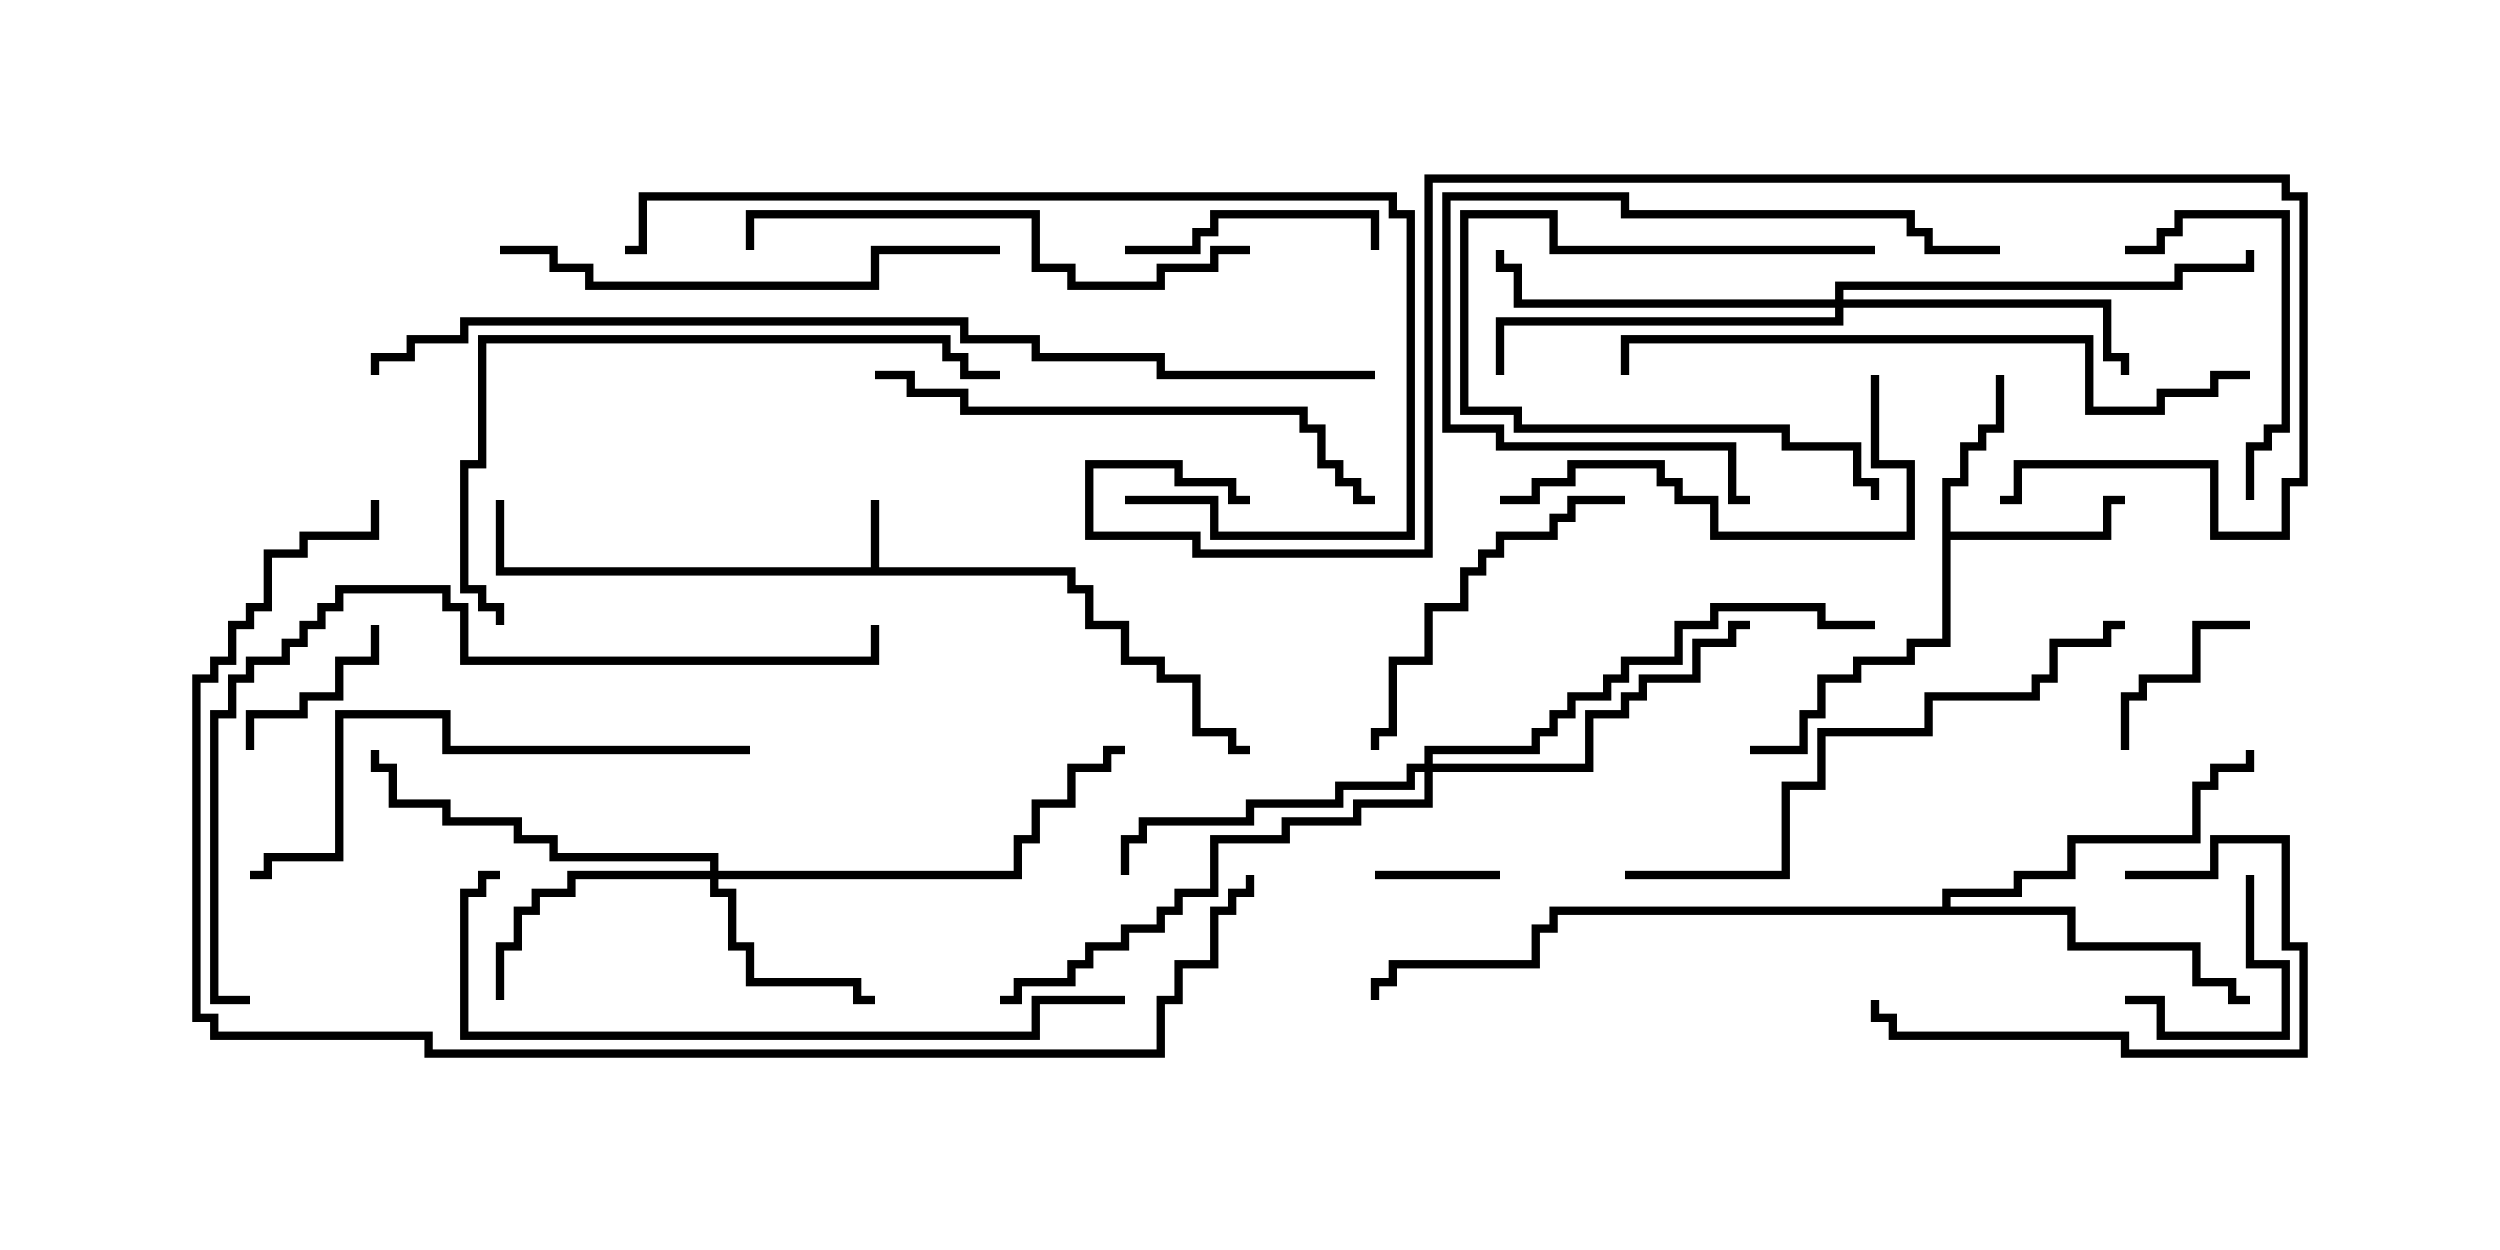 <svg version="1.1" width="30" height="15" xmlns="http://www.w3.org/2000/svg"><path d="M10.45,6.807L10.45,6L10.55,6L10.55,6.807L12.907,6.807L12.907,7.021L13.121,7.021L13.121,7.45L13.55,7.45L13.55,7.879L13.979,7.879L13.979,8.093L14.407,8.093L14.407,8.736L14.836,8.736L14.836,8.95L15,8.95L15,9.05L14.736,9.05L14.736,8.836L14.307,8.836L14.307,8.193L13.879,8.193L13.879,7.979L13.45,7.979L13.45,7.55L13.021,7.55L13.021,7.121L12.807,7.121L12.807,6.907L5.95,6.907L5.95,6L6.05,6L6.05,6.807z" stroke="none"/><path d="M23.307,5.736L23.521,5.736L23.521,5.307L23.736,5.307L23.736,5.093L23.95,5.093L23.95,4.5L24.05,4.5L24.05,5.193L23.836,5.193L23.836,5.407L23.621,5.407L23.621,5.836L23.407,5.836L23.407,6.379L25.236,6.379L25.236,5.95L25.5,5.95L25.5,6.05L25.336,6.05L25.336,6.479L23.407,6.479L23.407,7.764L22.979,7.764L22.979,7.979L22.336,7.979L22.336,8.193L21.907,8.193L21.907,8.621L21.693,8.621L21.693,9.05L21,9.05L21,8.95L21.593,8.95L21.593,8.521L21.807,8.521L21.807,8.093L22.236,8.093L22.236,7.879L22.879,7.879L22.879,7.664L23.307,7.664z" stroke="none"/><path d="M23.307,10.879L23.307,10.664L24.164,10.664L24.164,10.45L24.807,10.45L24.807,10.021L26.307,10.021L26.307,9.379L26.521,9.379L26.521,9.164L26.95,9.164L26.95,9L27.05,9L27.05,9.264L26.621,9.264L26.621,9.479L26.407,9.479L26.407,10.121L24.907,10.121L24.907,10.55L24.264,10.55L24.264,10.764L23.407,10.764L23.407,10.879L24.907,10.879L24.907,11.307L26.407,11.307L26.407,11.736L26.836,11.736L26.836,11.95L27,11.95L27,12.05L26.736,12.05L26.736,11.836L26.307,11.836L26.307,11.407L24.807,11.407L24.807,10.979L18.693,10.979L18.693,11.193L18.479,11.193L18.479,11.621L16.764,11.621L16.764,11.836L16.55,11.836L16.55,12L16.45,12L16.45,11.736L16.664,11.736L16.664,11.521L18.379,11.521L18.379,11.093L18.593,11.093L18.593,10.879z" stroke="none"/><path d="M8.521,10.45L8.521,10.336L6.593,10.336L6.593,10.121L6.164,10.121L6.164,9.907L5.307,9.907L5.307,9.693L4.664,9.693L4.664,9.264L4.45,9.264L4.45,9L4.55,9L4.55,9.164L4.764,9.164L4.764,9.593L5.407,9.593L5.407,9.807L6.264,9.807L6.264,10.021L6.693,10.021L6.693,10.236L8.621,10.236L8.621,10.45L12.164,10.45L12.164,10.021L12.379,10.021L12.379,9.593L12.807,9.593L12.807,9.164L13.236,9.164L13.236,8.95L13.5,8.95L13.5,9.05L13.336,9.05L13.336,9.264L12.907,9.264L12.907,9.693L12.479,9.693L12.479,10.121L12.264,10.121L12.264,10.55L8.621,10.55L8.621,10.664L8.836,10.664L8.836,11.307L9.05,11.307L9.05,11.736L10.336,11.736L10.336,11.95L10.5,11.95L10.5,12.05L10.236,12.05L10.236,11.836L8.95,11.836L8.95,11.407L8.736,11.407L8.736,10.764L8.521,10.764L8.521,10.55L6.907,10.55L6.907,10.764L6.479,10.764L6.479,10.979L6.264,10.979L6.264,11.407L6.05,11.407L6.05,12L5.95,12L5.95,11.307L6.164,11.307L6.164,10.879L6.379,10.879L6.379,10.664L6.807,10.664L6.807,10.45z" stroke="none"/><path d="M22.021,3.593L22.021,3.379L26.093,3.379L26.093,3.164L26.95,3.164L26.95,3L27.05,3L27.05,3.264L26.193,3.264L26.193,3.479L22.121,3.479L22.121,3.593L25.336,3.593L25.336,4.236L25.55,4.236L25.55,4.5L25.45,4.5L25.45,4.336L25.236,4.336L25.236,3.693L22.121,3.693L22.121,3.907L18.05,3.907L18.05,4.5L17.95,4.5L17.95,3.807L22.021,3.807L22.021,3.693L18.164,3.693L18.164,3.264L17.95,3.264L17.95,3L18.05,3L18.05,3.164L18.264,3.164L18.264,3.593z" stroke="none"/><path d="M17.093,9.164L17.093,8.95L18.379,8.95L18.379,8.736L18.593,8.736L18.593,8.521L18.807,8.521L18.807,8.307L19.236,8.307L19.236,8.093L19.45,8.093L19.45,7.879L20.093,7.879L20.093,7.45L20.521,7.45L20.521,7.236L21.907,7.236L21.907,7.45L22.5,7.45L22.5,7.55L21.807,7.55L21.807,7.336L20.621,7.336L20.621,7.55L20.193,7.55L20.193,7.979L19.55,7.979L19.55,8.193L19.336,8.193L19.336,8.407L18.907,8.407L18.907,8.621L18.693,8.621L18.693,8.836L18.479,8.836L18.479,9.05L17.193,9.05L17.193,9.164L19.021,9.164L19.021,8.521L19.45,8.521L19.45,8.307L19.664,8.307L19.664,8.093L20.307,8.093L20.307,7.664L20.736,7.664L20.736,7.45L21,7.45L21,7.55L20.836,7.55L20.836,7.764L20.407,7.764L20.407,8.193L19.764,8.193L19.764,8.407L19.55,8.407L19.55,8.621L19.121,8.621L19.121,9.264L17.193,9.264L17.193,9.693L16.336,9.693L16.336,9.907L15.479,9.907L15.479,10.121L14.621,10.121L14.621,10.764L14.193,10.764L14.193,10.979L13.979,10.979L13.979,11.193L13.55,11.193L13.55,11.407L13.121,11.407L13.121,11.621L12.907,11.621L12.907,11.836L12.264,11.836L12.264,12.05L12,12.05L12,11.95L12.164,11.95L12.164,11.736L12.807,11.736L12.807,11.521L13.021,11.521L13.021,11.307L13.45,11.307L13.45,11.093L13.879,11.093L13.879,10.879L14.093,10.879L14.093,10.664L14.521,10.664L14.521,10.021L15.379,10.021L15.379,9.807L16.236,9.807L16.236,9.593L17.093,9.593L17.093,9.264L16.979,9.264L16.979,9.479L16.121,9.479L16.121,9.693L15.05,9.693L15.05,9.907L13.764,9.907L13.764,10.121L13.55,10.121L13.55,10.5L13.45,10.5L13.45,10.021L13.664,10.021L13.664,9.807L14.95,9.807L14.95,9.593L16.021,9.593L16.021,9.379L16.879,9.379L16.879,9.164z" stroke="none"/><path d="M18,10.45L18,10.55L16.5,10.55L16.5,10.45z" stroke="none"/><path d="M26.95,10.5L27.05,10.5L27.05,11.521L27.479,11.521L27.479,12.479L25.879,12.479L25.879,12.05L25.5,12.05L25.5,11.95L25.979,11.95L25.979,12.379L27.379,12.379L27.379,11.621L26.95,11.621z" stroke="none"/><path d="M3.05,9L2.95,9L2.95,8.521L3.593,8.521L3.593,8.307L4.021,8.307L4.021,7.879L4.45,7.879L4.45,7.5L4.55,7.5L4.55,7.979L4.121,7.979L4.121,8.407L3.693,8.407L3.693,8.621L3.05,8.621z" stroke="none"/><path d="M25.55,9L25.45,9L25.45,8.307L25.664,8.307L25.664,8.093L26.307,8.093L26.307,7.45L27,7.45L27,7.55L26.407,7.55L26.407,8.193L25.764,8.193L25.764,8.407L25.55,8.407z" stroke="none"/><path d="M13.5,3.05L13.5,2.95L14.307,2.95L14.307,2.736L14.521,2.736L14.521,2.521L16.55,2.521L16.55,3L16.45,3L16.45,2.621L14.621,2.621L14.621,2.836L14.407,2.836L14.407,3.05z" stroke="none"/><path d="M22.5,2.95L22.5,3.05L18.593,3.05L18.593,2.621L17.621,2.621L17.621,4.879L18.264,4.879L18.264,5.093L21.479,5.093L21.479,5.307L22.336,5.307L22.336,5.736L22.55,5.736L22.55,6L22.45,6L22.45,5.836L22.236,5.836L22.236,5.407L21.379,5.407L21.379,5.193L18.164,5.193L18.164,4.979L17.521,4.979L17.521,2.521L18.693,2.521L18.693,2.95z" stroke="none"/><path d="M25.5,3.05L25.5,2.95L25.879,2.95L25.879,2.736L26.093,2.736L26.093,2.521L27.479,2.521L27.479,5.193L27.264,5.193L27.264,5.407L27.05,5.407L27.05,6L26.95,6L26.95,5.307L27.164,5.307L27.164,5.093L27.379,5.093L27.379,2.621L26.193,2.621L26.193,2.836L25.979,2.836L25.979,3.05z" stroke="none"/><path d="M25.5,10.55L25.5,10.45L26.521,10.45L26.521,10.021L27.479,10.021L27.479,11.307L27.693,11.307L27.693,12.693L25.45,12.693L25.45,12.479L22.664,12.479L22.664,12.264L22.45,12.264L22.45,12L22.55,12L22.55,12.164L22.764,12.164L22.764,12.379L25.55,12.379L25.55,12.593L27.593,12.593L27.593,11.407L27.379,11.407L27.379,10.121L26.621,10.121L26.621,10.55z" stroke="none"/><path d="M24,2.95L24,3.05L23.093,3.05L23.093,2.836L22.879,2.836L22.879,2.621L19.45,2.621L19.45,2.407L17.407,2.407L17.407,5.093L18.05,5.093L18.05,5.307L20.836,5.307L20.836,5.95L21,5.95L21,6.05L20.736,6.05L20.736,5.407L17.95,5.407L17.95,5.193L17.307,5.193L17.307,2.307L19.55,2.307L19.55,2.521L22.979,2.521L22.979,2.736L23.193,2.736L23.193,2.95z" stroke="none"/><path d="M19.5,5.95L19.5,6.05L18.907,6.05L18.907,6.264L18.693,6.264L18.693,6.479L18.05,6.479L18.05,6.693L17.836,6.693L17.836,6.907L17.621,6.907L17.621,7.336L17.193,7.336L17.193,7.979L16.764,7.979L16.764,8.836L16.55,8.836L16.55,9L16.45,9L16.45,8.736L16.664,8.736L16.664,7.879L17.093,7.879L17.093,7.236L17.521,7.236L17.521,6.807L17.736,6.807L17.736,6.593L17.95,6.593L17.95,6.379L18.593,6.379L18.593,6.164L18.807,6.164L18.807,5.95z" stroke="none"/><path d="M22.45,4.5L22.55,4.5L22.55,5.521L22.979,5.521L22.979,6.479L20.521,6.479L20.521,6.05L20.093,6.05L20.093,5.836L19.879,5.836L19.879,5.621L18.907,5.621L18.907,5.836L18.479,5.836L18.479,6.05L18,6.05L18,5.95L18.379,5.95L18.379,5.736L18.807,5.736L18.807,5.521L19.979,5.521L19.979,5.736L20.193,5.736L20.193,5.95L20.621,5.95L20.621,6.379L22.879,6.379L22.879,5.621L22.45,5.621z" stroke="none"/><path d="M6,3.05L6,2.95L6.693,2.95L6.693,3.164L7.121,3.164L7.121,3.379L10.45,3.379L10.45,2.95L12,2.95L12,3.05L10.55,3.05L10.55,3.479L7.021,3.479L7.021,3.264L6.593,3.264L6.593,3.05z" stroke="none"/><path d="M15,2.95L15,3.05L14.621,3.05L14.621,3.264L13.979,3.264L13.979,3.479L12.807,3.479L12.807,3.264L12.379,3.264L12.379,2.621L9.05,2.621L9.05,3L8.95,3L8.95,2.521L12.479,2.521L12.479,3.164L12.907,3.164L12.907,3.379L13.879,3.379L13.879,3.164L14.521,3.164L14.521,2.95z" stroke="none"/><path d="M10.5,4.55L10.5,4.45L10.979,4.45L10.979,4.664L11.621,4.664L11.621,4.879L15.693,4.879L15.693,5.093L15.907,5.093L15.907,5.521L16.121,5.521L16.121,5.736L16.336,5.736L16.336,5.95L16.5,5.95L16.5,6.05L16.236,6.05L16.236,5.836L16.021,5.836L16.021,5.621L15.807,5.621L15.807,5.193L15.593,5.193L15.593,4.979L11.521,4.979L11.521,4.764L10.879,4.764L10.879,4.55z" stroke="none"/><path d="M9,8.95L9,9.05L5.307,9.05L5.307,8.621L4.121,8.621L4.121,10.336L3.264,10.336L3.264,10.55L3,10.55L3,10.45L3.164,10.45L3.164,10.236L4.021,10.236L4.021,8.521L5.407,8.521L5.407,8.95z" stroke="none"/><path d="M19.5,10.55L19.5,10.45L21.379,10.45L21.379,9.379L21.807,9.379L21.807,8.736L23.093,8.736L23.093,8.307L24.379,8.307L24.379,8.093L24.593,8.093L24.593,7.664L25.236,7.664L25.236,7.45L25.5,7.45L25.5,7.55L25.336,7.55L25.336,7.764L24.693,7.764L24.693,8.193L24.479,8.193L24.479,8.407L23.193,8.407L23.193,8.836L21.907,8.836L21.907,9.479L21.479,9.479L21.479,10.55z" stroke="none"/><path d="M12,4.45L12,4.55L11.521,4.55L11.521,4.336L11.307,4.336L11.307,4.121L5.836,4.121L5.836,5.621L5.621,5.621L5.621,7.021L5.836,7.021L5.836,7.236L6.05,7.236L6.05,7.5L5.95,7.5L5.95,7.336L5.736,7.336L5.736,7.121L5.521,7.121L5.521,5.521L5.736,5.521L5.736,4.021L11.407,4.021L11.407,4.236L11.621,4.236L11.621,4.45z" stroke="none"/><path d="M13.5,6.05L13.5,5.95L14.621,5.95L14.621,6.379L16.879,6.379L16.879,2.621L16.664,2.621L16.664,2.407L7.764,2.407L7.764,3.05L7.5,3.05L7.5,2.95L7.664,2.95L7.664,2.307L16.764,2.307L16.764,2.521L16.979,2.521L16.979,6.479L14.521,6.479L14.521,6.05z" stroke="none"/><path d="M27,4.45L27,4.55L26.621,4.55L26.621,4.764L25.979,4.764L25.979,4.979L25.021,4.979L25.021,4.121L19.55,4.121L19.55,4.5L19.45,4.5L19.45,4.021L25.121,4.021L25.121,4.879L25.879,4.879L25.879,4.664L26.521,4.664L26.521,4.45z" stroke="none"/><path d="M13.5,11.95L13.5,12.05L12.479,12.05L12.479,12.479L5.521,12.479L5.521,10.664L5.736,10.664L5.736,10.45L6,10.45L6,10.55L5.836,10.55L5.836,10.764L5.621,10.764L5.621,12.379L12.379,12.379L12.379,11.95z" stroke="none"/><path d="M3,11.95L3,12.05L2.521,12.05L2.521,8.521L2.736,8.521L2.736,8.093L2.95,8.093L2.95,7.879L3.379,7.879L3.379,7.664L3.593,7.664L3.593,7.45L3.807,7.45L3.807,7.236L4.021,7.236L4.021,7.021L5.407,7.021L5.407,7.236L5.621,7.236L5.621,7.879L10.45,7.879L10.45,7.5L10.55,7.5L10.55,7.979L5.521,7.979L5.521,7.336L5.307,7.336L5.307,7.121L4.121,7.121L4.121,7.336L3.907,7.336L3.907,7.55L3.693,7.55L3.693,7.764L3.479,7.764L3.479,7.979L3.05,7.979L3.05,8.193L2.836,8.193L2.836,8.621L2.621,8.621L2.621,11.95z" stroke="none"/><path d="M15,5.95L15,6.05L14.736,6.05L14.736,5.836L14.093,5.836L14.093,5.621L13.121,5.621L13.121,6.379L14.407,6.379L14.407,6.593L17.093,6.593L17.093,2.093L27.479,2.093L27.479,2.307L27.693,2.307L27.693,5.836L27.479,5.836L27.479,6.479L26.521,6.479L26.521,5.621L24.264,5.621L24.264,6.05L24,6.05L24,5.95L24.164,5.95L24.164,5.521L26.621,5.521L26.621,6.379L27.379,6.379L27.379,5.736L27.593,5.736L27.593,2.407L27.379,2.407L27.379,2.193L17.193,2.193L17.193,6.693L14.307,6.693L14.307,6.479L13.021,6.479L13.021,5.521L14.193,5.521L14.193,5.736L14.836,5.736L14.836,5.95z" stroke="none"/><path d="M4.45,6L4.55,6L4.55,6.479L3.693,6.479L3.693,6.693L3.264,6.693L3.264,7.336L3.05,7.336L3.05,7.55L2.836,7.55L2.836,7.979L2.621,7.979L2.621,8.193L2.407,8.193L2.407,12.164L2.621,12.164L2.621,12.379L5.193,12.379L5.193,12.593L13.879,12.593L13.879,11.95L14.093,11.95L14.093,11.521L14.521,11.521L14.521,10.879L14.736,10.879L14.736,10.664L14.95,10.664L14.95,10.5L15.05,10.5L15.05,10.764L14.836,10.764L14.836,10.979L14.621,10.979L14.621,11.621L14.193,11.621L14.193,12.05L13.979,12.05L13.979,12.693L5.093,12.693L5.093,12.479L2.521,12.479L2.521,12.264L2.307,12.264L2.307,8.093L2.521,8.093L2.521,7.879L2.736,7.879L2.736,7.45L2.95,7.45L2.95,7.236L3.164,7.236L3.164,6.593L3.593,6.593L3.593,6.379L4.45,6.379z" stroke="none"/><path d="M16.5,4.45L16.5,4.55L13.879,4.55L13.879,4.336L12.379,4.336L12.379,4.121L11.521,4.121L11.521,3.907L5.621,3.907L5.621,4.121L4.979,4.121L4.979,4.336L4.55,4.336L4.55,4.5L4.45,4.5L4.45,4.236L4.879,4.236L4.879,4.021L5.521,4.021L5.521,3.807L11.621,3.807L11.621,4.021L12.479,4.021L12.479,4.236L13.979,4.236L13.979,4.45z" stroke="none"/></svg>